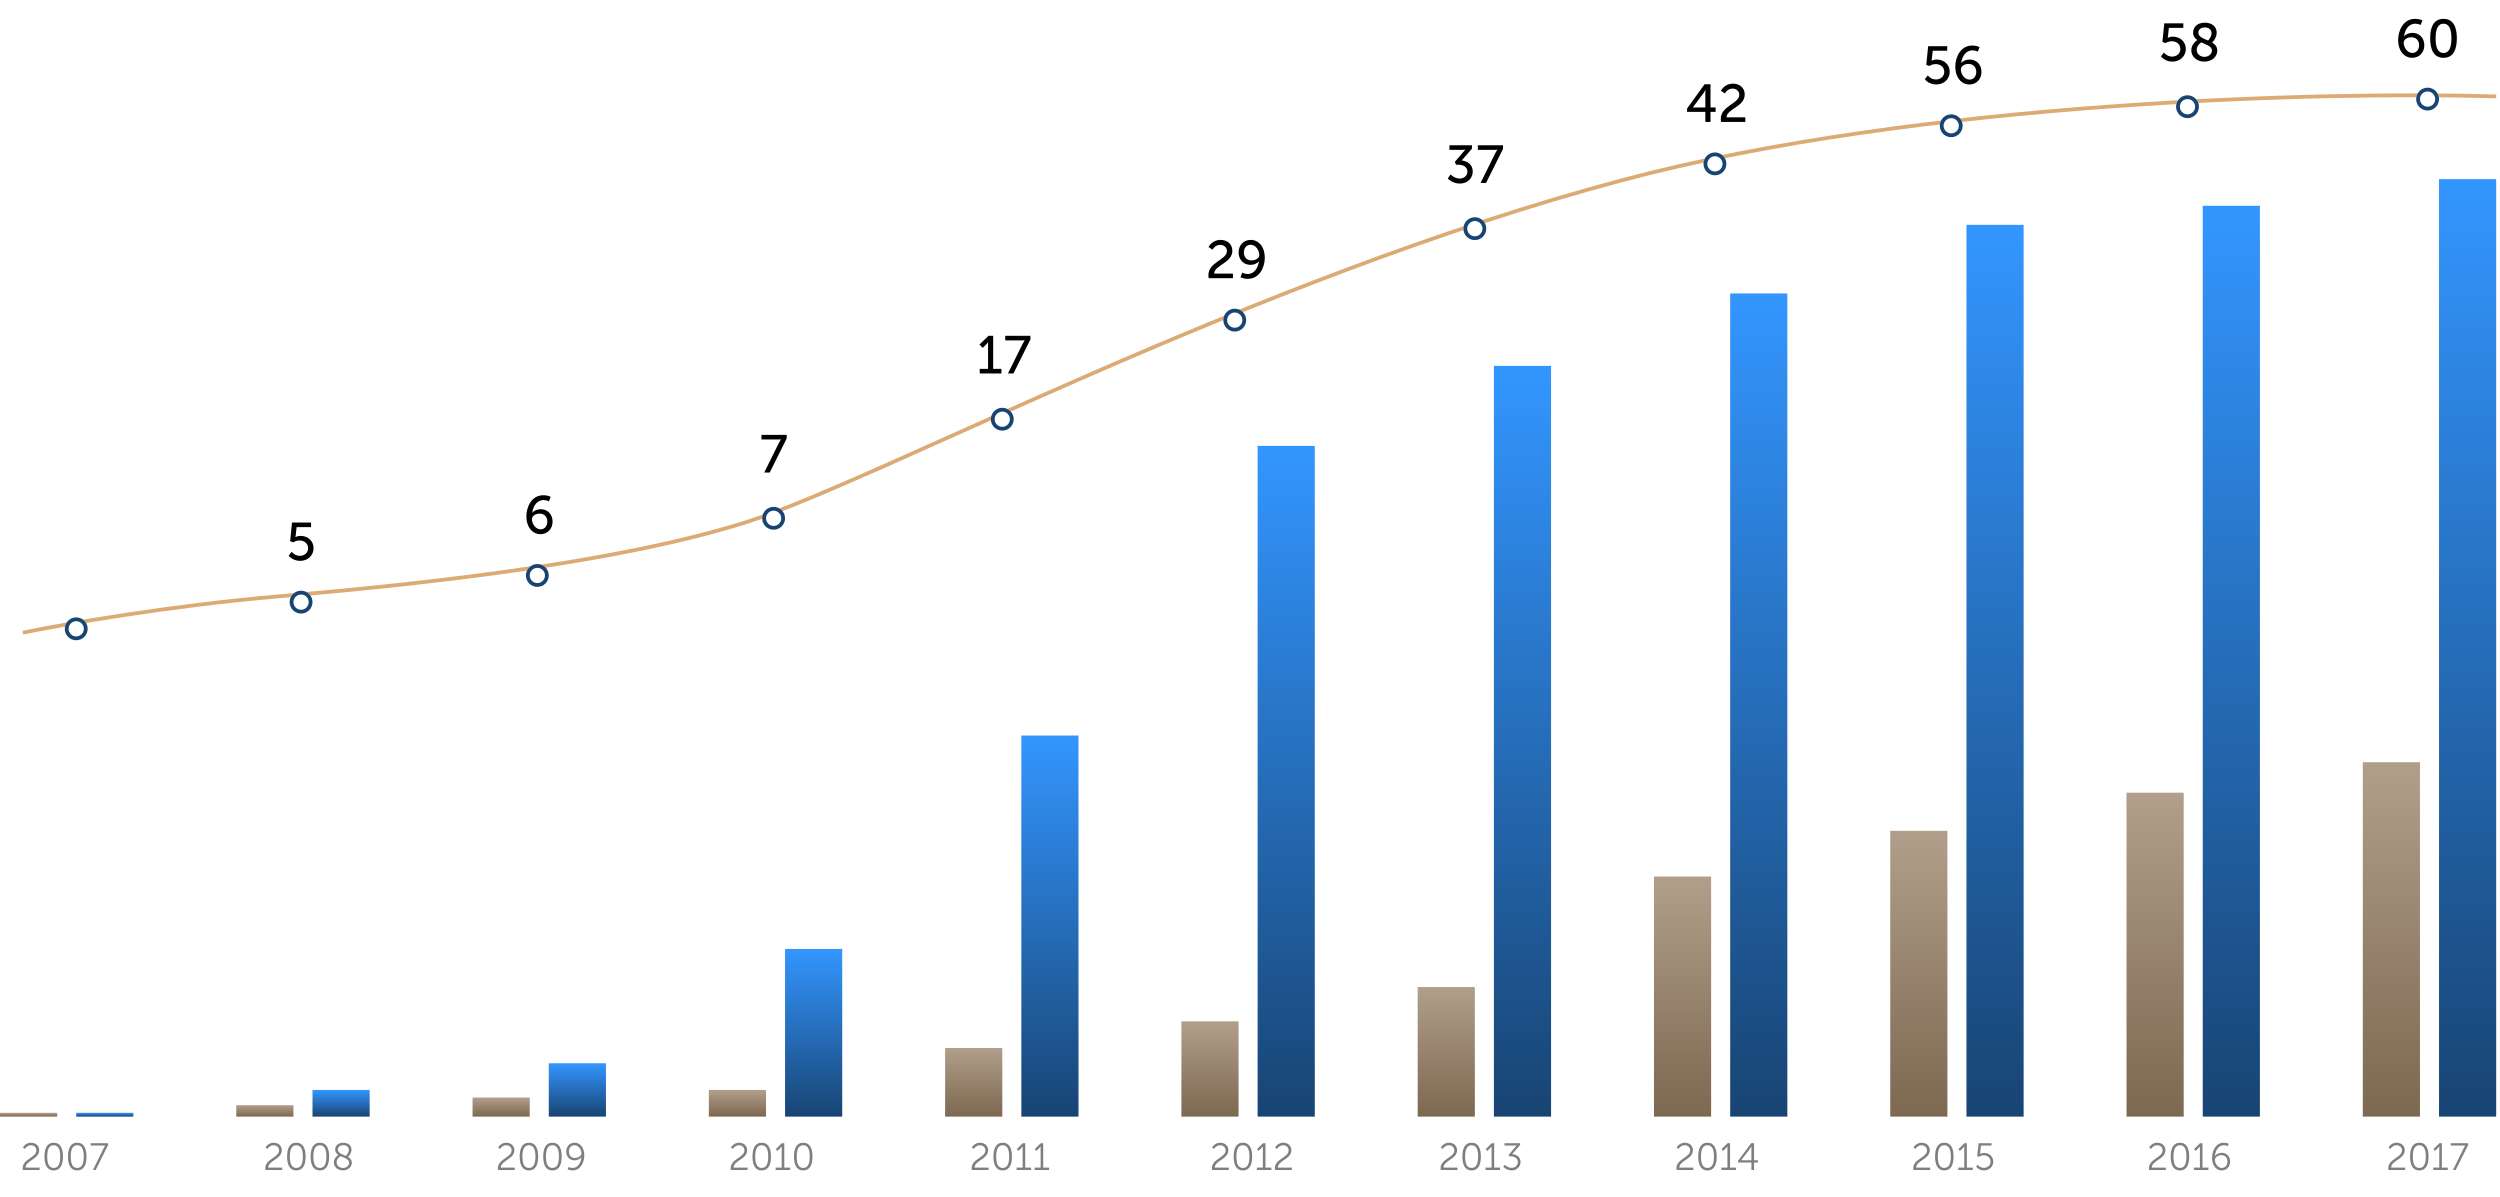 <svg width="656" height="314" viewBox="0 0 656 314" fill="none" xmlns="http://www.w3.org/2000/svg">
<path d="M6 166C16.593 163.83 44.841 158.89 73.089 156.486C108.399 153.482 161.365 147.974 195.968 136.957C230.572 125.941 328.028 73.364 425.484 47.326C503.449 26.495 610.98 23.958 655 25.294" stroke="#DCAA73"/>
<g filter="url(#filter0_d)">
<circle r="3" transform="matrix(-1 0 0 1 20 163)" fill="white"/>
<circle r="2.5" transform="matrix(-1 0 0 1 20 163)" stroke="#184473"/>
</g>
<g filter="url(#filter1_d)">
<circle r="3" transform="matrix(-1 0 0 1 79 156)" fill="white"/>
<circle r="2.5" transform="matrix(-1 0 0 1 79 156)" stroke="#184473"/>
</g>
<g filter="url(#filter2_d)">
<circle r="3" transform="matrix(-1 0 0 1 141 149)" fill="white"/>
<circle r="2.5" transform="matrix(-1 0 0 1 141 149)" stroke="#184473"/>
</g>
<g filter="url(#filter3_d)">
<circle r="3" transform="matrix(-1 0 0 1 203 134)" fill="white"/>
<circle r="2.5" transform="matrix(-1 0 0 1 203 134)" stroke="#184473"/>
</g>
<g filter="url(#filter4_d)">
<circle r="3" transform="matrix(-1 0 0 1 263 108)" fill="white"/>
<circle r="2.5" transform="matrix(-1 0 0 1 263 108)" stroke="#184473"/>
</g>
<g filter="url(#filter5_d)">
<circle r="3" transform="matrix(-1 0 0 1 324 82)" fill="white"/>
<circle r="2.5" transform="matrix(-1 0 0 1 324 82)" stroke="#184473"/>
</g>
<g filter="url(#filter6_d)">
<circle r="3" transform="matrix(-1 0 0 1 387 58)" fill="white"/>
<circle r="2.5" transform="matrix(-1 0 0 1 387 58)" stroke="#184473"/>
</g>
<g filter="url(#filter7_d)">
<circle r="3" transform="matrix(-1 0 0 1 450 41)" fill="white"/>
<circle r="2.5" transform="matrix(-1 0 0 1 450 41)" stroke="#184473"/>
</g>
<g filter="url(#filter8_d)">
<circle r="3" transform="matrix(-1 0 0 1 512 31)" fill="white"/>
<circle r="2.5" transform="matrix(-1 0 0 1 512 31)" stroke="#184473"/>
</g>
<g filter="url(#filter9_d)">
<circle r="3" transform="matrix(-1 0 0 1 574 26)" fill="white"/>
<circle r="2.5" transform="matrix(-1 0 0 1 574 26)" stroke="#184473"/>
</g>
<g filter="url(#filter10_d)">
<circle r="3" transform="matrix(-1 0 0 1 637 24)" fill="white"/>
<circle r="2.5" transform="matrix(-1 0 0 1 637 24)" stroke="#184473"/>
</g>
<path d="M75.742 145.796C76.484 146.692 77.618 147.168 78.78 147.168C80.768 147.168 82.28 145.74 82.28 143.85C82.28 142.058 80.922 140.616 78.836 140.616C78.36 140.616 77.786 140.784 77.548 140.91H77.52C77.52 140.91 77.576 140.714 77.604 140.406L77.828 138.32H81.622V137.116H76.624L76.134 142.016L76.946 142.31C77.408 142.002 78.038 141.82 78.612 141.82C79.886 141.82 80.852 142.66 80.852 143.85C80.852 145.054 79.858 145.852 78.696 145.852C77.674 145.852 76.946 145.306 76.526 144.788L75.742 145.796Z" fill="black"/>
<path d="M138.121 135.52C138.121 138.32 139.717 140.168 141.817 140.168C143.665 140.168 144.995 138.782 144.995 136.878C144.995 135.016 143.749 133.616 141.873 133.616C141.005 133.616 140.109 133.98 139.689 134.54H139.661C139.871 132.902 140.823 131.222 142.615 131.222C143.105 131.222 143.721 131.376 144.043 131.544L144.491 130.354C143.903 130.074 143.217 129.948 142.559 129.948C139.507 129.948 138.121 132.972 138.121 135.52ZM141.859 138.894C140.445 138.894 139.577 137.298 139.577 136.234C139.577 135.338 140.557 134.778 141.593 134.778C142.867 134.778 143.623 135.646 143.623 136.878C143.623 138.012 142.923 138.894 141.859 138.894Z" fill="black"/>
<path d="M200.528 124H201.97L206.422 115.068V114.116H199.814V115.32H204.238C204.742 115.32 204.938 115.292 204.938 115.292V115.32C204.938 115.32 204.672 115.656 204.378 116.23L200.528 124Z" fill="black"/>
<path d="M257.079 98H262.777V96.796H260.607V88.116H259.375L257.009 90.412L257.849 91.28L258.773 90.384C259.137 90.02 259.249 89.81 259.249 89.81H259.277C259.277 89.81 259.263 90.104 259.263 90.412V96.796H257.079V98ZM264.487 98H265.929L270.381 89.068V88.116H263.773V89.32H268.197C268.701 89.32 268.897 89.292 268.897 89.292V89.32C268.897 89.32 268.631 89.656 268.337 90.23L264.487 98Z" fill="black"/>
<path d="M317.151 73H323.521V71.796H318.593C318.649 69.542 323.367 69.038 323.367 65.79C323.367 64.082 322.065 62.948 320.259 62.948C318.803 62.948 317.683 63.788 317.123 64.824L318.145 65.51C318.565 64.796 319.321 64.25 320.147 64.25C321.197 64.25 321.939 64.922 321.939 65.888C321.939 68.212 317.081 68.73 317.081 72.244C317.081 72.482 317.109 72.734 317.151 73ZM325.512 72.762C326.114 73.056 326.8 73.168 327.43 73.168C330.496 73.168 331.882 70.144 331.882 67.61C331.882 64.782 330.3 62.948 328.186 62.948C326.338 62.948 325.008 64.306 325.008 66.252C325.008 68.086 326.254 69.5 328.13 69.5C328.998 69.5 329.908 69.136 330.314 68.576H330.342C330.132 70.214 329.194 71.894 327.374 71.894C326.842 71.894 326.296 71.726 325.96 71.558L325.512 72.762ZM328.41 68.338C327.15 68.338 326.394 67.456 326.394 66.252C326.394 65.09 327.066 64.222 328.2 64.222C329.46 64.222 330.44 65.664 330.44 66.952C330.44 67.652 329.53 68.338 328.41 68.338Z" fill="black"/>
<path d="M379.885 46.824C380.725 47.692 381.929 48.168 383.091 48.168C385.121 48.168 386.451 46.684 386.451 45.004C386.451 43.072 384.855 42.232 383.553 42.106L386.241 38.998V38.116H380.333V39.32H383.679C384.225 39.32 384.519 39.278 384.519 39.278V39.306C384.519 39.306 384.211 39.558 383.903 39.95L381.747 42.484L382.069 43.226H382.741C383.973 43.226 385.051 43.828 385.051 45.046C385.051 46.11 384.127 46.852 383.035 46.852C382.083 46.852 381.173 46.348 380.641 45.774L379.885 46.824ZM388.5 48H389.942L394.394 39.068V38.116H387.786V39.32H392.21C392.714 39.32 392.91 39.292 392.91 39.292V39.32C392.91 39.32 392.644 39.656 392.35 40.23L388.5 48Z" fill="black"/>
<path d="M442.691 29.354H447.479V32H448.837V29.354H450.181V28.192H448.837V22.116H447.269L442.691 28.486V29.354ZM444.217 28.192V28.164L447.017 24.412C447.283 24.062 447.507 23.586 447.507 23.586H447.535C447.535 23.586 447.479 24.118 447.479 24.58V28.192H444.217ZM451.6 32H457.97V30.796H453.042C453.098 28.542 457.816 28.038 457.816 24.79C457.816 23.082 456.514 21.948 454.708 21.948C453.252 21.948 452.132 22.788 451.572 23.824L452.594 24.51C453.014 23.796 453.77 23.25 454.596 23.25C455.646 23.25 456.388 23.922 456.388 24.888C456.388 27.212 451.53 27.73 451.53 31.244C451.53 31.482 451.558 31.734 451.6 32Z" fill="black"/>
<path d="M505.065 20.796C505.807 21.692 506.941 22.168 508.103 22.168C510.091 22.168 511.603 20.74 511.603 18.85C511.603 17.058 510.245 15.616 508.159 15.616C507.683 15.616 507.109 15.784 506.871 15.91H506.843C506.843 15.91 506.899 15.714 506.927 15.406L507.151 13.32H510.945V12.116H505.947L505.457 17.016L506.269 17.31C506.731 17.002 507.361 16.82 507.935 16.82C509.209 16.82 510.175 17.66 510.175 18.85C510.175 20.054 509.181 20.852 508.019 20.852C506.997 20.852 506.269 20.306 505.849 19.788L505.065 20.796ZM513.066 17.52C513.066 20.32 514.662 22.168 516.762 22.168C518.61 22.168 519.94 20.782 519.94 18.878C519.94 17.016 518.694 15.616 516.818 15.616C515.95 15.616 515.054 15.98 514.634 16.54H514.606C514.816 14.902 515.768 13.222 517.56 13.222C518.05 13.222 518.666 13.376 518.988 13.544L519.436 12.354C518.848 12.074 518.162 11.948 517.504 11.948C514.452 11.948 513.066 14.972 513.066 17.52ZM516.804 20.894C515.39 20.894 514.522 19.298 514.522 18.234C514.522 17.338 515.502 16.778 516.538 16.778C517.812 16.778 518.568 17.646 518.568 18.878C518.568 20.012 517.868 20.894 516.804 20.894Z" fill="black"/>
<path d="M567.024 14.796C567.766 15.692 568.9 16.168 570.062 16.168C572.05 16.168 573.562 14.74 573.562 12.85C573.562 11.058 572.204 9.616 570.118 9.616C569.642 9.616 569.068 9.784 568.83 9.91H568.802C568.802 9.91 568.858 9.714 568.886 9.406L569.11 7.32H572.904V6.116H567.906L567.416 11.016L568.228 11.31C568.69 11.002 569.32 10.82 569.894 10.82C571.168 10.82 572.134 11.66 572.134 12.85C572.134 14.054 571.14 14.852 569.978 14.852C568.956 14.852 568.228 14.306 567.808 13.788L567.024 14.796ZM574.997 13.186C574.997 14.908 576.481 16.168 578.427 16.168C580.499 16.168 581.815 14.81 581.815 13.27C581.815 12.248 581.241 11.632 580.471 11.17C580.765 10.876 581.661 9.826 581.661 8.58C581.661 6.984 580.387 5.948 578.553 5.948C576.467 5.948 575.473 7.208 575.473 8.566C575.473 9.462 575.935 10.064 576.579 10.512C576.201 10.764 574.997 11.688 574.997 13.186ZM579.407 10.638C578.175 10.092 576.845 9.686 576.845 8.566C576.845 7.81 577.447 7.194 578.525 7.194C579.575 7.194 580.303 7.754 580.303 8.692C580.303 9.658 579.617 10.414 579.407 10.638ZM576.411 13.074C576.411 11.996 577.293 11.338 577.615 11.114C578.903 11.73 580.401 12.122 580.401 13.242C580.401 14.25 579.463 14.922 578.413 14.922C577.391 14.922 576.411 14.18 576.411 13.074Z" fill="black"/>
<path d="M629.267 10.52C629.267 13.32 630.863 15.168 632.963 15.168C634.811 15.168 636.141 13.782 636.141 11.878C636.141 10.016 634.895 8.616 633.019 8.616C632.151 8.616 631.255 8.98 630.835 9.54H630.807C631.017 7.902 631.969 6.222 633.761 6.222C634.251 6.222 634.867 6.376 635.189 6.544L635.637 5.354C635.049 5.074 634.363 4.948 633.705 4.948C630.653 4.948 629.267 7.972 629.267 10.52ZM633.005 13.894C631.591 13.894 630.723 12.298 630.723 11.234C630.723 10.338 631.703 9.778 632.739 9.778C634.013 9.778 634.769 10.646 634.769 11.878C634.769 13.012 634.069 13.894 633.005 13.894ZM641.176 15.168C643.822 15.168 644.676 12.9 644.676 10.044C644.676 7.202 643.822 4.948 641.176 4.948C638.544 4.948 637.676 7.202 637.676 10.044C637.676 12.9 638.544 15.168 641.176 15.168ZM641.176 13.894C639.566 13.894 639.104 12.214 639.104 10.044C639.104 7.902 639.566 6.222 641.176 6.222C642.8 6.222 643.248 7.902 643.248 10.044C643.248 12.214 642.8 13.894 641.176 13.894Z" fill="black"/>
<path opacity="0.5" d="M626.717 307H631.117V306.38H627.437C627.457 304.51 631.007 304.18 631.007 301.82C631.007 300.72 630.197 299.85 628.867 299.85C627.917 299.85 627.127 300.41 626.737 301.12L627.247 301.47C627.587 300.92 628.167 300.51 628.827 300.51C629.707 300.51 630.287 301.09 630.287 301.86C630.287 303.76 626.677 304.08 626.677 306.55C626.677 306.69 626.697 306.84 626.717 307ZM634.821 307.12C636.651 307.12 637.251 305.51 637.251 303.48C637.251 301.46 636.651 299.85 634.821 299.85C633.001 299.85 632.401 301.46 632.401 303.48C632.401 305.51 633.001 307.12 634.821 307.12ZM634.821 306.47C633.491 306.47 633.121 305.17 633.121 303.48C633.121 301.81 633.491 300.51 634.821 300.51C636.161 300.51 636.531 301.81 636.531 303.48C636.531 305.17 636.161 306.47 634.821 306.47ZM638.483 307H642.293V306.38H640.743V299.97H640.103L638.513 301.55L638.953 301.99L639.703 301.25C639.983 300.97 640.053 300.83 640.053 300.83H640.073C640.073 300.83 640.063 301.02 640.063 301.22V306.38H638.483V307ZM643.66 307H644.38L647.64 300.45V299.97H643.07V300.59H646.36C646.71 300.59 646.88 300.57 646.88 300.57V300.59C646.88 300.59 646.69 300.86 646.5 301.24L643.66 307Z" fill="black"/>
<rect x="640" y="47" width="15" height="246" fill="url(#paint0_linear)"/>
<rect x="620" y="200" width="15" height="93" fill="url(#paint1_linear)"/>
<path opacity="0.5" d="M563.909 307H568.309V306.38H564.629C564.649 304.51 568.199 304.18 568.199 301.82C568.199 300.72 567.389 299.85 566.059 299.85C565.109 299.85 564.319 300.41 563.929 301.12L564.439 301.47C564.779 300.92 565.359 300.51 566.019 300.51C566.899 300.51 567.479 301.09 567.479 301.86C567.479 303.76 563.869 304.08 563.869 306.55C563.869 306.69 563.889 306.84 563.909 307ZM572.014 307.12C573.844 307.12 574.444 305.51 574.444 303.48C574.444 301.46 573.844 299.85 572.014 299.85C570.194 299.85 569.594 301.46 569.594 303.48C569.594 305.51 570.194 307.12 572.014 307.12ZM572.014 306.47C570.684 306.47 570.314 305.17 570.314 303.48C570.314 301.81 570.684 300.51 572.014 300.51C573.354 300.51 573.724 301.81 573.724 303.48C573.724 305.17 573.354 306.47 572.014 306.47ZM575.675 307H579.485V306.38H577.935V299.97H577.295L575.705 301.55L576.145 301.99L576.895 301.25C577.175 300.97 577.245 300.83 577.245 300.83H577.265C577.265 300.83 577.255 301.02 577.255 301.22V306.38H575.675V307ZM580.442 303.83C580.442 305.71 581.452 307.12 582.982 307.12C584.212 307.12 585.182 306.22 585.182 304.8C585.182 303.43 584.282 302.5 583.002 302.5C582.272 302.5 581.562 302.82 581.222 303.32H581.202C581.322 301.96 582.072 300.51 583.522 300.51C583.882 300.51 584.302 300.6 584.562 300.75L584.822 300.14C584.422 299.94 583.972 299.85 583.522 299.85C581.352 299.85 580.442 302.06 580.442 303.83ZM583.022 306.47C581.812 306.47 581.192 305.12 581.192 304.4C581.192 303.64 582.032 303.12 582.892 303.12C583.852 303.12 584.482 303.77 584.482 304.78C584.482 305.75 583.902 306.47 583.022 306.47Z" fill="black"/>
<rect x="578" y="54" width="15" height="239" fill="url(#paint2_linear)"/>
<rect x="558" y="208" width="15" height="85" fill="url(#paint3_linear)"/>
<path opacity="0.5" d="M502.08 307H506.48V306.38H502.8C502.82 304.51 506.37 304.18 506.37 301.82C506.37 300.72 505.56 299.85 504.23 299.85C503.28 299.85 502.49 300.41 502.1 301.12L502.61 301.47C502.95 300.92 503.53 300.51 504.19 300.51C505.07 300.51 505.65 301.09 505.65 301.86C505.65 303.76 502.04 304.08 502.04 306.55C502.04 306.69 502.06 306.84 502.08 307ZM510.184 307.12C512.014 307.12 512.614 305.51 512.614 303.48C512.614 301.46 512.014 299.85 510.184 299.85C508.364 299.85 507.764 301.46 507.764 303.48C507.764 305.51 508.364 307.12 510.184 307.12ZM510.184 306.47C508.854 306.47 508.484 305.17 508.484 303.48C508.484 301.81 508.854 300.51 510.184 300.51C511.524 300.51 511.894 301.81 511.894 303.48C511.894 305.17 511.524 306.47 510.184 306.47ZM513.846 307H517.656V306.38H516.106V299.97H515.466L513.876 301.55L514.316 301.99L515.066 301.25C515.346 300.97 515.416 300.83 515.416 300.83H515.436C515.436 300.83 515.426 301.02 515.426 301.22V306.38H513.846V307ZM518.533 306.13C519.003 306.76 519.783 307.12 520.593 307.12C521.963 307.12 523.033 306.11 523.033 304.81C523.033 303.55 522.023 302.52 520.613 302.52C520.203 302.52 519.743 302.67 519.553 302.79H519.533C519.533 302.79 519.563 302.64 519.593 302.39L519.803 300.59H522.593V299.97H519.193L518.813 303.38L519.253 303.54C519.603 303.3 520.103 303.15 520.533 303.15C521.543 303.15 522.313 303.85 522.313 304.81C522.313 305.77 521.533 306.45 520.563 306.45C519.773 306.45 519.253 306.03 518.983 305.64L518.533 306.13Z" fill="black"/>
<rect x="516" y="59" width="15" height="234" fill="url(#paint4_linear)"/>
<rect x="496" y="218" width="15" height="75" fill="url(#paint5_linear)"/>
<path opacity="0.5" d="M439.933 307H444.333V306.38H440.653C440.673 304.51 444.223 304.18 444.223 301.82C444.223 300.72 443.413 299.85 442.083 299.85C441.133 299.85 440.343 300.41 439.953 301.12L440.463 301.47C440.803 300.92 441.383 300.51 442.043 300.51C442.923 300.51 443.503 301.09 443.503 301.86C443.503 303.76 439.893 304.08 439.893 306.55C439.893 306.69 439.913 306.84 439.933 307ZM448.038 307.12C449.868 307.12 450.468 305.51 450.468 303.48C450.468 301.46 449.868 299.85 448.038 299.85C446.218 299.85 445.618 301.46 445.618 303.48C445.618 305.51 446.218 307.12 448.038 307.12ZM448.038 306.47C446.708 306.47 446.338 305.17 446.338 303.48C446.338 301.81 446.708 300.51 448.038 300.51C449.378 300.51 449.748 301.81 449.748 303.48C449.748 305.17 449.378 306.47 448.038 306.47ZM451.7 307H455.51V306.38H453.96V299.97H453.32L451.73 301.55L452.17 301.99L452.92 301.25C453.2 300.97 453.27 300.83 453.27 300.83H453.29C453.29 300.83 453.28 301.02 453.28 301.22V306.38H451.7V307ZM456.061 305.05H459.571V307H460.261V305.05H461.261V304.45H460.261V299.97H459.511L456.061 304.6V305.05ZM456.891 304.45V304.43L459.241 301.37C459.421 301.12 459.591 300.83 459.591 300.83H459.611C459.611 300.83 459.571 301.2 459.571 301.5V304.45H456.891Z" fill="black"/>
<rect x="454" y="77" width="15" height="216" fill="url(#paint6_linear)"/>
<rect x="434" y="230" width="15" height="63" fill="url(#paint7_linear)"/>
<path opacity="0.5" d="M378.046 307H382.446V306.38H378.766C378.786 304.51 382.336 304.18 382.336 301.82C382.336 300.72 381.526 299.85 380.196 299.85C379.246 299.85 378.456 300.41 378.066 301.12L378.576 301.47C378.916 300.92 379.496 300.51 380.156 300.51C381.036 300.51 381.616 301.09 381.616 301.86C381.616 303.76 378.006 304.08 378.006 306.55C378.006 306.69 378.026 306.84 378.046 307ZM386.15 307.12C387.98 307.12 388.58 305.51 388.58 303.48C388.58 301.46 387.98 299.85 386.15 299.85C384.33 299.85 383.73 301.46 383.73 303.48C383.73 305.51 384.33 307.12 386.15 307.12ZM386.15 306.47C384.82 306.47 384.45 305.17 384.45 303.48C384.45 301.81 384.82 300.51 386.15 300.51C387.49 300.51 387.86 301.81 387.86 303.48C387.86 305.17 387.49 306.47 386.15 306.47ZM389.812 307H393.622V306.38H392.072V299.97H391.432L389.842 301.55L390.282 301.99L391.032 301.25C391.312 300.97 391.382 300.83 391.382 300.83H391.402C391.402 300.83 391.392 301.02 391.392 301.22V306.38H389.812V307ZM394.449 306.16C395.029 306.76 395.859 307.12 396.679 307.12C398.009 307.12 398.989 306.12 398.989 304.92C398.989 303.4 397.679 302.89 396.799 302.85L398.889 300.43V299.97H394.779V300.59H397.419C397.789 300.59 397.989 300.56 397.989 300.56V300.58C397.989 300.58 397.809 300.75 397.619 300.97L395.859 303.03L396.029 303.44H396.519C397.429 303.44 398.279 303.95 398.279 304.94C398.279 305.84 397.519 306.45 396.679 306.45C395.949 306.45 395.269 306.06 394.879 305.63L394.449 306.16Z" fill="black"/>
<rect x="392" y="96" width="15" height="197" fill="url(#paint8_linear)"/>
<rect x="372" y="259" width="15" height="34" fill="url(#paint9_linear)"/>
<path opacity="0.5" d="M318.031 307H322.431V306.38H318.751C318.771 304.51 322.321 304.18 322.321 301.82C322.321 300.72 321.511 299.85 320.181 299.85C319.231 299.85 318.441 300.41 318.051 301.12L318.561 301.47C318.901 300.92 319.481 300.51 320.141 300.51C321.021 300.51 321.601 301.09 321.601 301.86C321.601 303.76 317.991 304.08 317.991 306.55C317.991 306.69 318.011 306.84 318.031 307ZM326.136 307.12C327.966 307.12 328.566 305.51 328.566 303.48C328.566 301.46 327.966 299.85 326.136 299.85C324.316 299.85 323.716 301.46 323.716 303.48C323.716 305.51 324.316 307.12 326.136 307.12ZM326.136 306.47C324.806 306.47 324.436 305.17 324.436 303.48C324.436 301.81 324.806 300.51 326.136 300.51C327.476 300.51 327.846 301.81 327.846 303.48C327.846 305.17 327.476 306.47 326.136 306.47ZM329.798 307H333.608V306.38H332.058V299.97H331.418L329.828 301.55L330.268 301.99L331.018 301.25C331.298 300.97 331.368 300.83 331.368 300.83H331.388C331.388 300.83 331.378 301.02 331.378 301.22V306.38H329.798V307ZM334.564 307H338.964V306.38H335.284C335.304 304.51 338.854 304.18 338.854 301.82C338.854 300.72 338.044 299.85 336.714 299.85C335.764 299.85 334.974 300.41 334.584 301.12L335.094 301.47C335.434 300.92 336.014 300.51 336.674 300.51C337.554 300.51 338.134 301.09 338.134 301.86C338.134 303.76 334.524 304.08 334.524 306.55C334.524 306.69 334.544 306.84 334.564 307Z" fill="black"/>
<rect x="330" y="117" width="15" height="176" fill="url(#paint10_linear)"/>
<rect x="310" y="268" width="15" height="25" fill="url(#paint11_linear)"/>
<path opacity="0.5" d="M254.995 307H259.395V306.38H255.715C255.735 304.51 259.285 304.18 259.285 301.82C259.285 300.72 258.475 299.85 257.145 299.85C256.195 299.85 255.405 300.41 255.015 301.12L255.525 301.47C255.865 300.92 256.445 300.51 257.105 300.51C257.985 300.51 258.565 301.09 258.565 301.86C258.565 303.76 254.955 304.08 254.955 306.55C254.955 306.69 254.975 306.84 254.995 307ZM263.1 307.12C264.93 307.12 265.53 305.51 265.53 303.48C265.53 301.46 264.93 299.85 263.1 299.85C261.28 299.85 260.68 301.46 260.68 303.48C260.68 305.51 261.28 307.12 263.1 307.12ZM263.1 306.47C261.77 306.47 261.4 305.17 261.4 303.48C261.4 301.81 261.77 300.51 263.1 300.51C264.44 300.51 264.81 301.81 264.81 303.48C264.81 305.17 264.44 306.47 263.1 306.47ZM266.761 307H270.571V306.38H269.021V299.97H268.381L266.791 301.55L267.231 301.99L267.981 301.25C268.261 300.97 268.331 300.83 268.331 300.83H268.351C268.351 300.83 268.341 301.02 268.341 301.22V306.38H266.761V307ZM271.478 307H275.288V306.38H273.738V299.97H273.098L271.508 301.55L271.948 301.99L272.698 301.25C272.978 300.97 273.048 300.83 273.048 300.83H273.068C273.068 300.83 273.058 301.02 273.058 301.22V306.38H271.478V307Z" fill="black"/>
<rect x="268" y="193" width="15" height="100" fill="url(#paint12_linear)"/>
<rect x="248" y="275" width="15" height="18" fill="url(#paint13_linear)"/>
<path opacity="0.5" d="M191.767 307H196.167V306.38H192.487C192.507 304.51 196.057 304.18 196.057 301.82C196.057 300.72 195.247 299.85 193.917 299.85C192.967 299.85 192.177 300.41 191.787 301.12L192.297 301.47C192.637 300.92 193.217 300.51 193.877 300.51C194.757 300.51 195.337 301.09 195.337 301.86C195.337 303.76 191.727 304.08 191.727 306.55C191.727 306.69 191.747 306.84 191.767 307ZM199.872 307.12C201.702 307.12 202.302 305.51 202.302 303.48C202.302 301.46 201.702 299.85 199.872 299.85C198.052 299.85 197.452 301.46 197.452 303.48C197.452 305.51 198.052 307.12 199.872 307.12ZM199.872 306.47C198.542 306.47 198.172 305.17 198.172 303.48C198.172 301.81 198.542 300.51 199.872 300.51C201.212 300.51 201.582 301.81 201.582 303.48C201.582 305.17 201.212 306.47 199.872 306.47ZM203.534 307H207.344V306.38H205.794V299.97H205.154L203.564 301.55L204.004 301.99L204.754 301.25C205.034 300.97 205.104 300.83 205.104 300.83H205.124C205.124 300.83 205.114 301.02 205.114 301.22V306.38H203.534V307ZM210.761 307.12C212.591 307.12 213.191 305.51 213.191 303.48C213.191 301.46 212.591 299.85 210.761 299.85C208.941 299.85 208.341 301.46 208.341 303.48C208.341 305.51 208.941 307.12 210.761 307.12ZM210.761 306.47C209.431 306.47 209.061 305.17 209.061 303.48C209.061 301.81 209.431 300.51 210.761 300.51C212.101 300.51 212.471 301.81 212.471 303.48C212.471 305.17 212.101 306.47 210.761 306.47Z" fill="black"/>
<rect x="206" y="249" width="15" height="44" fill="url(#paint14_linear)"/>
<rect x="186" y="286" width="15" height="7" fill="url(#paint15_linear)"/>
<path opacity="0.5" d="M130.682 307H135.082V306.38H131.402C131.422 304.51 134.972 304.18 134.972 301.82C134.972 300.72 134.162 299.85 132.832 299.85C131.882 299.85 131.092 300.41 130.702 301.12L131.212 301.47C131.552 300.92 132.132 300.51 132.792 300.51C133.672 300.51 134.252 301.09 134.252 301.86C134.252 303.76 130.642 304.08 130.642 306.55C130.642 306.69 130.662 306.84 130.682 307ZM138.786 307.12C140.616 307.12 141.216 305.51 141.216 303.48C141.216 301.46 140.616 299.85 138.786 299.85C136.966 299.85 136.366 301.46 136.366 303.48C136.366 305.51 136.966 307.12 138.786 307.12ZM138.786 306.47C137.456 306.47 137.086 305.17 137.086 303.48C137.086 301.81 137.456 300.51 138.786 300.51C140.126 300.51 140.496 301.81 140.496 303.48C140.496 305.17 140.126 306.47 138.786 306.47ZM144.958 307.12C146.788 307.12 147.388 305.51 147.388 303.48C147.388 301.46 146.788 299.85 144.958 299.85C143.138 299.85 142.538 301.46 142.538 303.48C142.538 305.51 143.138 307.12 144.958 307.12ZM144.958 306.47C143.628 306.47 143.258 305.17 143.258 303.48C143.258 301.81 143.628 300.51 144.958 300.51C146.298 300.51 146.668 301.81 146.668 303.48C146.668 305.17 146.298 306.47 144.958 306.47ZM148.94 306.83C149.35 307.03 149.8 307.12 150.23 307.12C152.41 307.12 153.32 304.91 153.32 303.15C153.32 301.25 152.31 299.85 150.79 299.85C149.56 299.85 148.58 300.74 148.58 302.19C148.58 303.53 149.48 304.47 150.77 304.47C151.49 304.47 152.2 304.15 152.55 303.65H152.57C152.44 305.02 151.7 306.47 150.23 306.47C149.83 306.47 149.43 306.34 149.21 306.22L148.94 306.83ZM150.87 303.85C149.91 303.85 149.28 303.19 149.28 302.19C149.28 301.22 149.84 300.51 150.8 300.51C151.85 300.51 152.58 301.71 152.58 302.65C152.58 303.22 151.82 303.85 150.87 303.85Z" fill="black"/>
<rect x="144" y="279" width="15" height="14" fill="url(#paint16_linear)"/>
<rect x="124" y="288" width="15" height="5" fill="url(#paint17_linear)"/>
<path opacity="0.5" d="M69.652 307H74.052V306.38H70.372C70.392 304.51 73.942 304.18 73.942 301.82C73.942 300.72 73.132 299.85 71.802 299.85C70.852 299.85 70.062 300.41 69.672 301.12L70.182 301.47C70.522 300.92 71.102 300.51 71.762 300.51C72.642 300.51 73.222 301.09 73.222 301.86C73.222 303.76 69.612 304.08 69.612 306.55C69.612 306.69 69.632 306.84 69.652 307ZM77.757 307.12C79.587 307.12 80.187 305.51 80.187 303.48C80.187 301.46 79.587 299.85 77.757 299.85C75.937 299.85 75.337 301.46 75.337 303.48C75.337 305.51 75.937 307.12 77.757 307.12ZM77.757 306.47C76.427 306.47 76.057 305.17 76.057 303.48C76.057 301.81 76.427 300.51 77.757 300.51C79.097 300.51 79.467 301.81 79.467 303.48C79.467 305.17 79.097 306.47 77.757 306.47ZM83.929 307.12C85.759 307.12 86.359 305.51 86.359 303.48C86.359 301.46 85.759 299.85 83.929 299.85C82.109 299.85 81.509 301.46 81.509 303.48C81.509 305.51 82.109 307.12 83.929 307.12ZM83.929 306.47C82.599 306.47 82.229 305.17 82.229 303.48C82.229 301.81 82.599 300.51 83.929 300.51C85.269 300.51 85.639 301.81 85.639 303.48C85.639 305.17 85.269 306.47 83.929 306.47ZM87.611 305.02C87.611 306.3 88.731 307.12 89.99 307.12C91.361 307.12 92.32 306.19 92.32 305.09C92.32 304.36 91.891 303.92 91.32 303.59C91.531 303.39 92.231 302.62 92.231 301.67C92.231 300.59 91.38 299.85 90.081 299.85C88.66 299.85 87.951 300.71 87.951 301.65C87.951 302.3 88.311 302.73 88.8 303.05C88.531 303.22 87.611 303.88 87.611 305.02ZM90.751 303.31C89.781 302.86 88.65 302.57 88.65 301.64C88.65 301.01 89.171 300.49 90.07 300.49C90.921 300.49 91.531 300.95 91.531 301.72C91.531 302.52 90.921 303.14 90.751 303.31ZM88.331 304.97C88.331 304.06 89.121 303.52 89.361 303.37C90.38 303.86 91.611 304.14 91.611 305.1C91.611 305.91 90.811 306.48 89.981 306.48C89.15 306.48 88.331 305.88 88.331 304.97Z" fill="black"/>
<rect x="82" y="286" width="15" height="7" fill="url(#paint18_linear)"/>
<rect x="62" y="290" width="15" height="3" fill="url(#paint19_linear)"/>
<path opacity="0.5" d="M5.989 307H10.389V306.38H6.709C6.729 304.51 10.279 304.18 10.279 301.82C10.279 300.72 9.469 299.85 8.139 299.85C7.189 299.85 6.399 300.41 6.009 301.12L6.519 301.47C6.859 300.92 7.439 300.51 8.099 300.51C8.979 300.51 9.559 301.09 9.559 301.86C9.559 303.76 5.949 304.08 5.949 306.55C5.949 306.69 5.969 306.84 5.989 307ZM14.094 307.12C15.924 307.12 16.524 305.51 16.524 303.48C16.524 301.46 15.924 299.85 14.094 299.85C12.274 299.85 11.674 301.46 11.674 303.48C11.674 305.51 12.274 307.12 14.094 307.12ZM14.094 306.47C12.764 306.47 12.394 305.17 12.394 303.48C12.394 301.81 12.764 300.51 14.094 300.51C15.434 300.51 15.804 301.81 15.804 303.48C15.804 305.17 15.434 306.47 14.094 306.47ZM20.265 307.12C22.096 307.12 22.695 305.51 22.695 303.48C22.695 301.46 22.096 299.85 20.265 299.85C18.445 299.85 17.846 301.46 17.846 303.48C17.846 305.51 18.445 307.12 20.265 307.12ZM20.265 306.47C18.936 306.47 18.566 305.17 18.566 303.48C18.566 301.81 18.936 300.51 20.265 300.51C21.605 300.51 21.976 301.81 21.976 303.48C21.976 305.17 21.605 306.47 20.265 306.47ZM24.387 307H25.107L28.367 300.45V299.97H23.797V300.59H27.087C27.437 300.59 27.607 300.57 27.607 300.57V300.59C27.607 300.59 27.417 300.86 27.227 301.24L24.387 307Z" fill="black"/>
<rect x="20" y="292" width="15" height="1" fill="url(#paint20_linear)"/>
<rect y="292" width="15" height="1" fill="url(#paint21_linear)"/>
<defs>
<filter id="filter0_d" x="9" y="154" width="22" height="22" filterUnits="userSpaceOnUse" color-interpolation-filters="sRGB">
<feFlood flood-opacity="0" result="BackgroundImageFix"/>
<feColorMatrix in="SourceAlpha" type="matrix" values="0 0 0 0 0 0 0 0 0 0 0 0 0 0 0 0 0 0 127 0"/>
<feOffset dy="2"/>
<feGaussianBlur stdDeviation="4"/>
<feColorMatrix type="matrix" values="0 0 0 0 0 0 0 0 0 0 0 0 0 0 0 0 0 0 0.25 0"/>
<feBlend mode="normal" in2="BackgroundImageFix" result="effect1_dropShadow"/>
<feBlend mode="normal" in="SourceGraphic" in2="effect1_dropShadow" result="shape"/>
</filter>
<filter id="filter1_d" x="68" y="147" width="22" height="22" filterUnits="userSpaceOnUse" color-interpolation-filters="sRGB">
<feFlood flood-opacity="0" result="BackgroundImageFix"/>
<feColorMatrix in="SourceAlpha" type="matrix" values="0 0 0 0 0 0 0 0 0 0 0 0 0 0 0 0 0 0 127 0"/>
<feOffset dy="2"/>
<feGaussianBlur stdDeviation="4"/>
<feColorMatrix type="matrix" values="0 0 0 0 0 0 0 0 0 0 0 0 0 0 0 0 0 0 0.25 0"/>
<feBlend mode="normal" in2="BackgroundImageFix" result="effect1_dropShadow"/>
<feBlend mode="normal" in="SourceGraphic" in2="effect1_dropShadow" result="shape"/>
</filter>
<filter id="filter2_d" x="130" y="140" width="22" height="22" filterUnits="userSpaceOnUse" color-interpolation-filters="sRGB">
<feFlood flood-opacity="0" result="BackgroundImageFix"/>
<feColorMatrix in="SourceAlpha" type="matrix" values="0 0 0 0 0 0 0 0 0 0 0 0 0 0 0 0 0 0 127 0"/>
<feOffset dy="2"/>
<feGaussianBlur stdDeviation="4"/>
<feColorMatrix type="matrix" values="0 0 0 0 0 0 0 0 0 0 0 0 0 0 0 0 0 0 0.25 0"/>
<feBlend mode="normal" in2="BackgroundImageFix" result="effect1_dropShadow"/>
<feBlend mode="normal" in="SourceGraphic" in2="effect1_dropShadow" result="shape"/>
</filter>
<filter id="filter3_d" x="192" y="125" width="22" height="22" filterUnits="userSpaceOnUse" color-interpolation-filters="sRGB">
<feFlood flood-opacity="0" result="BackgroundImageFix"/>
<feColorMatrix in="SourceAlpha" type="matrix" values="0 0 0 0 0 0 0 0 0 0 0 0 0 0 0 0 0 0 127 0"/>
<feOffset dy="2"/>
<feGaussianBlur stdDeviation="4"/>
<feColorMatrix type="matrix" values="0 0 0 0 0 0 0 0 0 0 0 0 0 0 0 0 0 0 0.25 0"/>
<feBlend mode="normal" in2="BackgroundImageFix" result="effect1_dropShadow"/>
<feBlend mode="normal" in="SourceGraphic" in2="effect1_dropShadow" result="shape"/>
</filter>
<filter id="filter4_d" x="252" y="99" width="22" height="22" filterUnits="userSpaceOnUse" color-interpolation-filters="sRGB">
<feFlood flood-opacity="0" result="BackgroundImageFix"/>
<feColorMatrix in="SourceAlpha" type="matrix" values="0 0 0 0 0 0 0 0 0 0 0 0 0 0 0 0 0 0 127 0"/>
<feOffset dy="2"/>
<feGaussianBlur stdDeviation="4"/>
<feColorMatrix type="matrix" values="0 0 0 0 0 0 0 0 0 0 0 0 0 0 0 0 0 0 0.25 0"/>
<feBlend mode="normal" in2="BackgroundImageFix" result="effect1_dropShadow"/>
<feBlend mode="normal" in="SourceGraphic" in2="effect1_dropShadow" result="shape"/>
</filter>
<filter id="filter5_d" x="313" y="73" width="22" height="22" filterUnits="userSpaceOnUse" color-interpolation-filters="sRGB">
<feFlood flood-opacity="0" result="BackgroundImageFix"/>
<feColorMatrix in="SourceAlpha" type="matrix" values="0 0 0 0 0 0 0 0 0 0 0 0 0 0 0 0 0 0 127 0"/>
<feOffset dy="2"/>
<feGaussianBlur stdDeviation="4"/>
<feColorMatrix type="matrix" values="0 0 0 0 0 0 0 0 0 0 0 0 0 0 0 0 0 0 0.25 0"/>
<feBlend mode="normal" in2="BackgroundImageFix" result="effect1_dropShadow"/>
<feBlend mode="normal" in="SourceGraphic" in2="effect1_dropShadow" result="shape"/>
</filter>
<filter id="filter6_d" x="376" y="49" width="22" height="22" filterUnits="userSpaceOnUse" color-interpolation-filters="sRGB">
<feFlood flood-opacity="0" result="BackgroundImageFix"/>
<feColorMatrix in="SourceAlpha" type="matrix" values="0 0 0 0 0 0 0 0 0 0 0 0 0 0 0 0 0 0 127 0"/>
<feOffset dy="2"/>
<feGaussianBlur stdDeviation="4"/>
<feColorMatrix type="matrix" values="0 0 0 0 0 0 0 0 0 0 0 0 0 0 0 0 0 0 0.25 0"/>
<feBlend mode="normal" in2="BackgroundImageFix" result="effect1_dropShadow"/>
<feBlend mode="normal" in="SourceGraphic" in2="effect1_dropShadow" result="shape"/>
</filter>
<filter id="filter7_d" x="439" y="32" width="22" height="22" filterUnits="userSpaceOnUse" color-interpolation-filters="sRGB">
<feFlood flood-opacity="0" result="BackgroundImageFix"/>
<feColorMatrix in="SourceAlpha" type="matrix" values="0 0 0 0 0 0 0 0 0 0 0 0 0 0 0 0 0 0 127 0"/>
<feOffset dy="2"/>
<feGaussianBlur stdDeviation="4"/>
<feColorMatrix type="matrix" values="0 0 0 0 0 0 0 0 0 0 0 0 0 0 0 0 0 0 0.25 0"/>
<feBlend mode="normal" in2="BackgroundImageFix" result="effect1_dropShadow"/>
<feBlend mode="normal" in="SourceGraphic" in2="effect1_dropShadow" result="shape"/>
</filter>
<filter id="filter8_d" x="501" y="22" width="22" height="22" filterUnits="userSpaceOnUse" color-interpolation-filters="sRGB">
<feFlood flood-opacity="0" result="BackgroundImageFix"/>
<feColorMatrix in="SourceAlpha" type="matrix" values="0 0 0 0 0 0 0 0 0 0 0 0 0 0 0 0 0 0 127 0"/>
<feOffset dy="2"/>
<feGaussianBlur stdDeviation="4"/>
<feColorMatrix type="matrix" values="0 0 0 0 0 0 0 0 0 0 0 0 0 0 0 0 0 0 0.25 0"/>
<feBlend mode="normal" in2="BackgroundImageFix" result="effect1_dropShadow"/>
<feBlend mode="normal" in="SourceGraphic" in2="effect1_dropShadow" result="shape"/>
</filter>
<filter id="filter9_d" x="563" y="17" width="22" height="22" filterUnits="userSpaceOnUse" color-interpolation-filters="sRGB">
<feFlood flood-opacity="0" result="BackgroundImageFix"/>
<feColorMatrix in="SourceAlpha" type="matrix" values="0 0 0 0 0 0 0 0 0 0 0 0 0 0 0 0 0 0 127 0"/>
<feOffset dy="2"/>
<feGaussianBlur stdDeviation="4"/>
<feColorMatrix type="matrix" values="0 0 0 0 0 0 0 0 0 0 0 0 0 0 0 0 0 0 0.25 0"/>
<feBlend mode="normal" in2="BackgroundImageFix" result="effect1_dropShadow"/>
<feBlend mode="normal" in="SourceGraphic" in2="effect1_dropShadow" result="shape"/>
</filter>
<filter id="filter10_d" x="626" y="15" width="22" height="22" filterUnits="userSpaceOnUse" color-interpolation-filters="sRGB">
<feFlood flood-opacity="0" result="BackgroundImageFix"/>
<feColorMatrix in="SourceAlpha" type="matrix" values="0 0 0 0 0 0 0 0 0 0 0 0 0 0 0 0 0 0 127 0"/>
<feOffset dy="2"/>
<feGaussianBlur stdDeviation="4"/>
<feColorMatrix type="matrix" values="0 0 0 0 0 0 0 0 0 0 0 0 0 0 0 0 0 0 0.25 0"/>
<feBlend mode="normal" in2="BackgroundImageFix" result="effect1_dropShadow"/>
<feBlend mode="normal" in="SourceGraphic" in2="effect1_dropShadow" result="shape"/>
</filter>
<linearGradient id="paint0_linear" x1="647.5" y1="47" x2="647.5" y2="293" gradientUnits="userSpaceOnUse">
<stop stop-color="#3396FF"/>
<stop offset="1" stop-color="#184473"/>
</linearGradient>
<linearGradient id="paint1_linear" x1="627.5" y1="200" x2="627.5" y2="293" gradientUnits="userSpaceOnUse">
<stop stop-color="#B19F8B"/>
<stop offset="1" stop-color="#7D6850"/>
</linearGradient>
<linearGradient id="paint2_linear" x1="585.5" y1="54" x2="585.5" y2="293" gradientUnits="userSpaceOnUse">
<stop stop-color="#3396FF"/>
<stop offset="1" stop-color="#184473"/>
</linearGradient>
<linearGradient id="paint3_linear" x1="565.5" y1="208" x2="565.5" y2="293" gradientUnits="userSpaceOnUse">
<stop stop-color="#B19F8B"/>
<stop offset="1" stop-color="#7D6850"/>
</linearGradient>
<linearGradient id="paint4_linear" x1="523.5" y1="59" x2="523.5" y2="293" gradientUnits="userSpaceOnUse">
<stop stop-color="#3396FF"/>
<stop offset="1" stop-color="#184473"/>
</linearGradient>
<linearGradient id="paint5_linear" x1="503.5" y1="218" x2="503.5" y2="293" gradientUnits="userSpaceOnUse">
<stop stop-color="#B19F8B"/>
<stop offset="1" stop-color="#7D6850"/>
</linearGradient>
<linearGradient id="paint6_linear" x1="461.5" y1="77" x2="461.5" y2="293" gradientUnits="userSpaceOnUse">
<stop stop-color="#3396FF"/>
<stop offset="1" stop-color="#184473"/>
</linearGradient>
<linearGradient id="paint7_linear" x1="441.5" y1="230" x2="441.5" y2="293" gradientUnits="userSpaceOnUse">
<stop stop-color="#B19F8B"/>
<stop offset="1" stop-color="#7D6850"/>
</linearGradient>
<linearGradient id="paint8_linear" x1="399.5" y1="96" x2="399.5" y2="293" gradientUnits="userSpaceOnUse">
<stop stop-color="#3396FF"/>
<stop offset="1" stop-color="#184473"/>
</linearGradient>
<linearGradient id="paint9_linear" x1="379.5" y1="259" x2="379.5" y2="293" gradientUnits="userSpaceOnUse">
<stop stop-color="#B19F8B"/>
<stop offset="1" stop-color="#7D6850"/>
</linearGradient>
<linearGradient id="paint10_linear" x1="337.5" y1="117" x2="337.5" y2="293" gradientUnits="userSpaceOnUse">
<stop stop-color="#3396FF"/>
<stop offset="1" stop-color="#184473"/>
</linearGradient>
<linearGradient id="paint11_linear" x1="317.5" y1="268" x2="317.5" y2="293" gradientUnits="userSpaceOnUse">
<stop stop-color="#B19F8B"/>
<stop offset="1" stop-color="#7D6850"/>
</linearGradient>
<linearGradient id="paint12_linear" x1="275.5" y1="193" x2="275.5" y2="293" gradientUnits="userSpaceOnUse">
<stop stop-color="#3396FF"/>
<stop offset="1" stop-color="#184473"/>
</linearGradient>
<linearGradient id="paint13_linear" x1="255.5" y1="275" x2="255.5" y2="293" gradientUnits="userSpaceOnUse">
<stop stop-color="#B19F8B"/>
<stop offset="1" stop-color="#7D6850"/>
</linearGradient>
<linearGradient id="paint14_linear" x1="213.5" y1="249" x2="213.5" y2="293" gradientUnits="userSpaceOnUse">
<stop stop-color="#3396FF"/>
<stop offset="1" stop-color="#184473"/>
</linearGradient>
<linearGradient id="paint15_linear" x1="193.5" y1="286" x2="193.5" y2="293" gradientUnits="userSpaceOnUse">
<stop stop-color="#B19F8B"/>
<stop offset="1" stop-color="#7D6850"/>
</linearGradient>
<linearGradient id="paint16_linear" x1="151.5" y1="279" x2="151.5" y2="293" gradientUnits="userSpaceOnUse">
<stop stop-color="#3396FF"/>
<stop offset="1" stop-color="#184473"/>
</linearGradient>
<linearGradient id="paint17_linear" x1="131.5" y1="288" x2="131.5" y2="293" gradientUnits="userSpaceOnUse">
<stop stop-color="#B19F8B"/>
<stop offset="1" stop-color="#7D6850"/>
</linearGradient>
<linearGradient id="paint18_linear" x1="89.5" y1="286" x2="89.5" y2="293" gradientUnits="userSpaceOnUse">
<stop stop-color="#3396FF"/>
<stop offset="1" stop-color="#184473"/>
</linearGradient>
<linearGradient id="paint19_linear" x1="69.5" y1="290" x2="69.5" y2="293" gradientUnits="userSpaceOnUse">
<stop stop-color="#B19F8B"/>
<stop offset="1" stop-color="#7D6850"/>
</linearGradient>
<linearGradient id="paint20_linear" x1="27.5" y1="292" x2="27.5" y2="293" gradientUnits="userSpaceOnUse">
<stop stop-color="#3396FF"/>
<stop offset="1" stop-color="#184473"/>
</linearGradient>
<linearGradient id="paint21_linear" x1="7.5" y1="292" x2="7.5" y2="293" gradientUnits="userSpaceOnUse">
<stop stop-color="#B19F8B"/>
<stop offset="1" stop-color="#7D6850"/>
</linearGradient>
</defs>
</svg>
